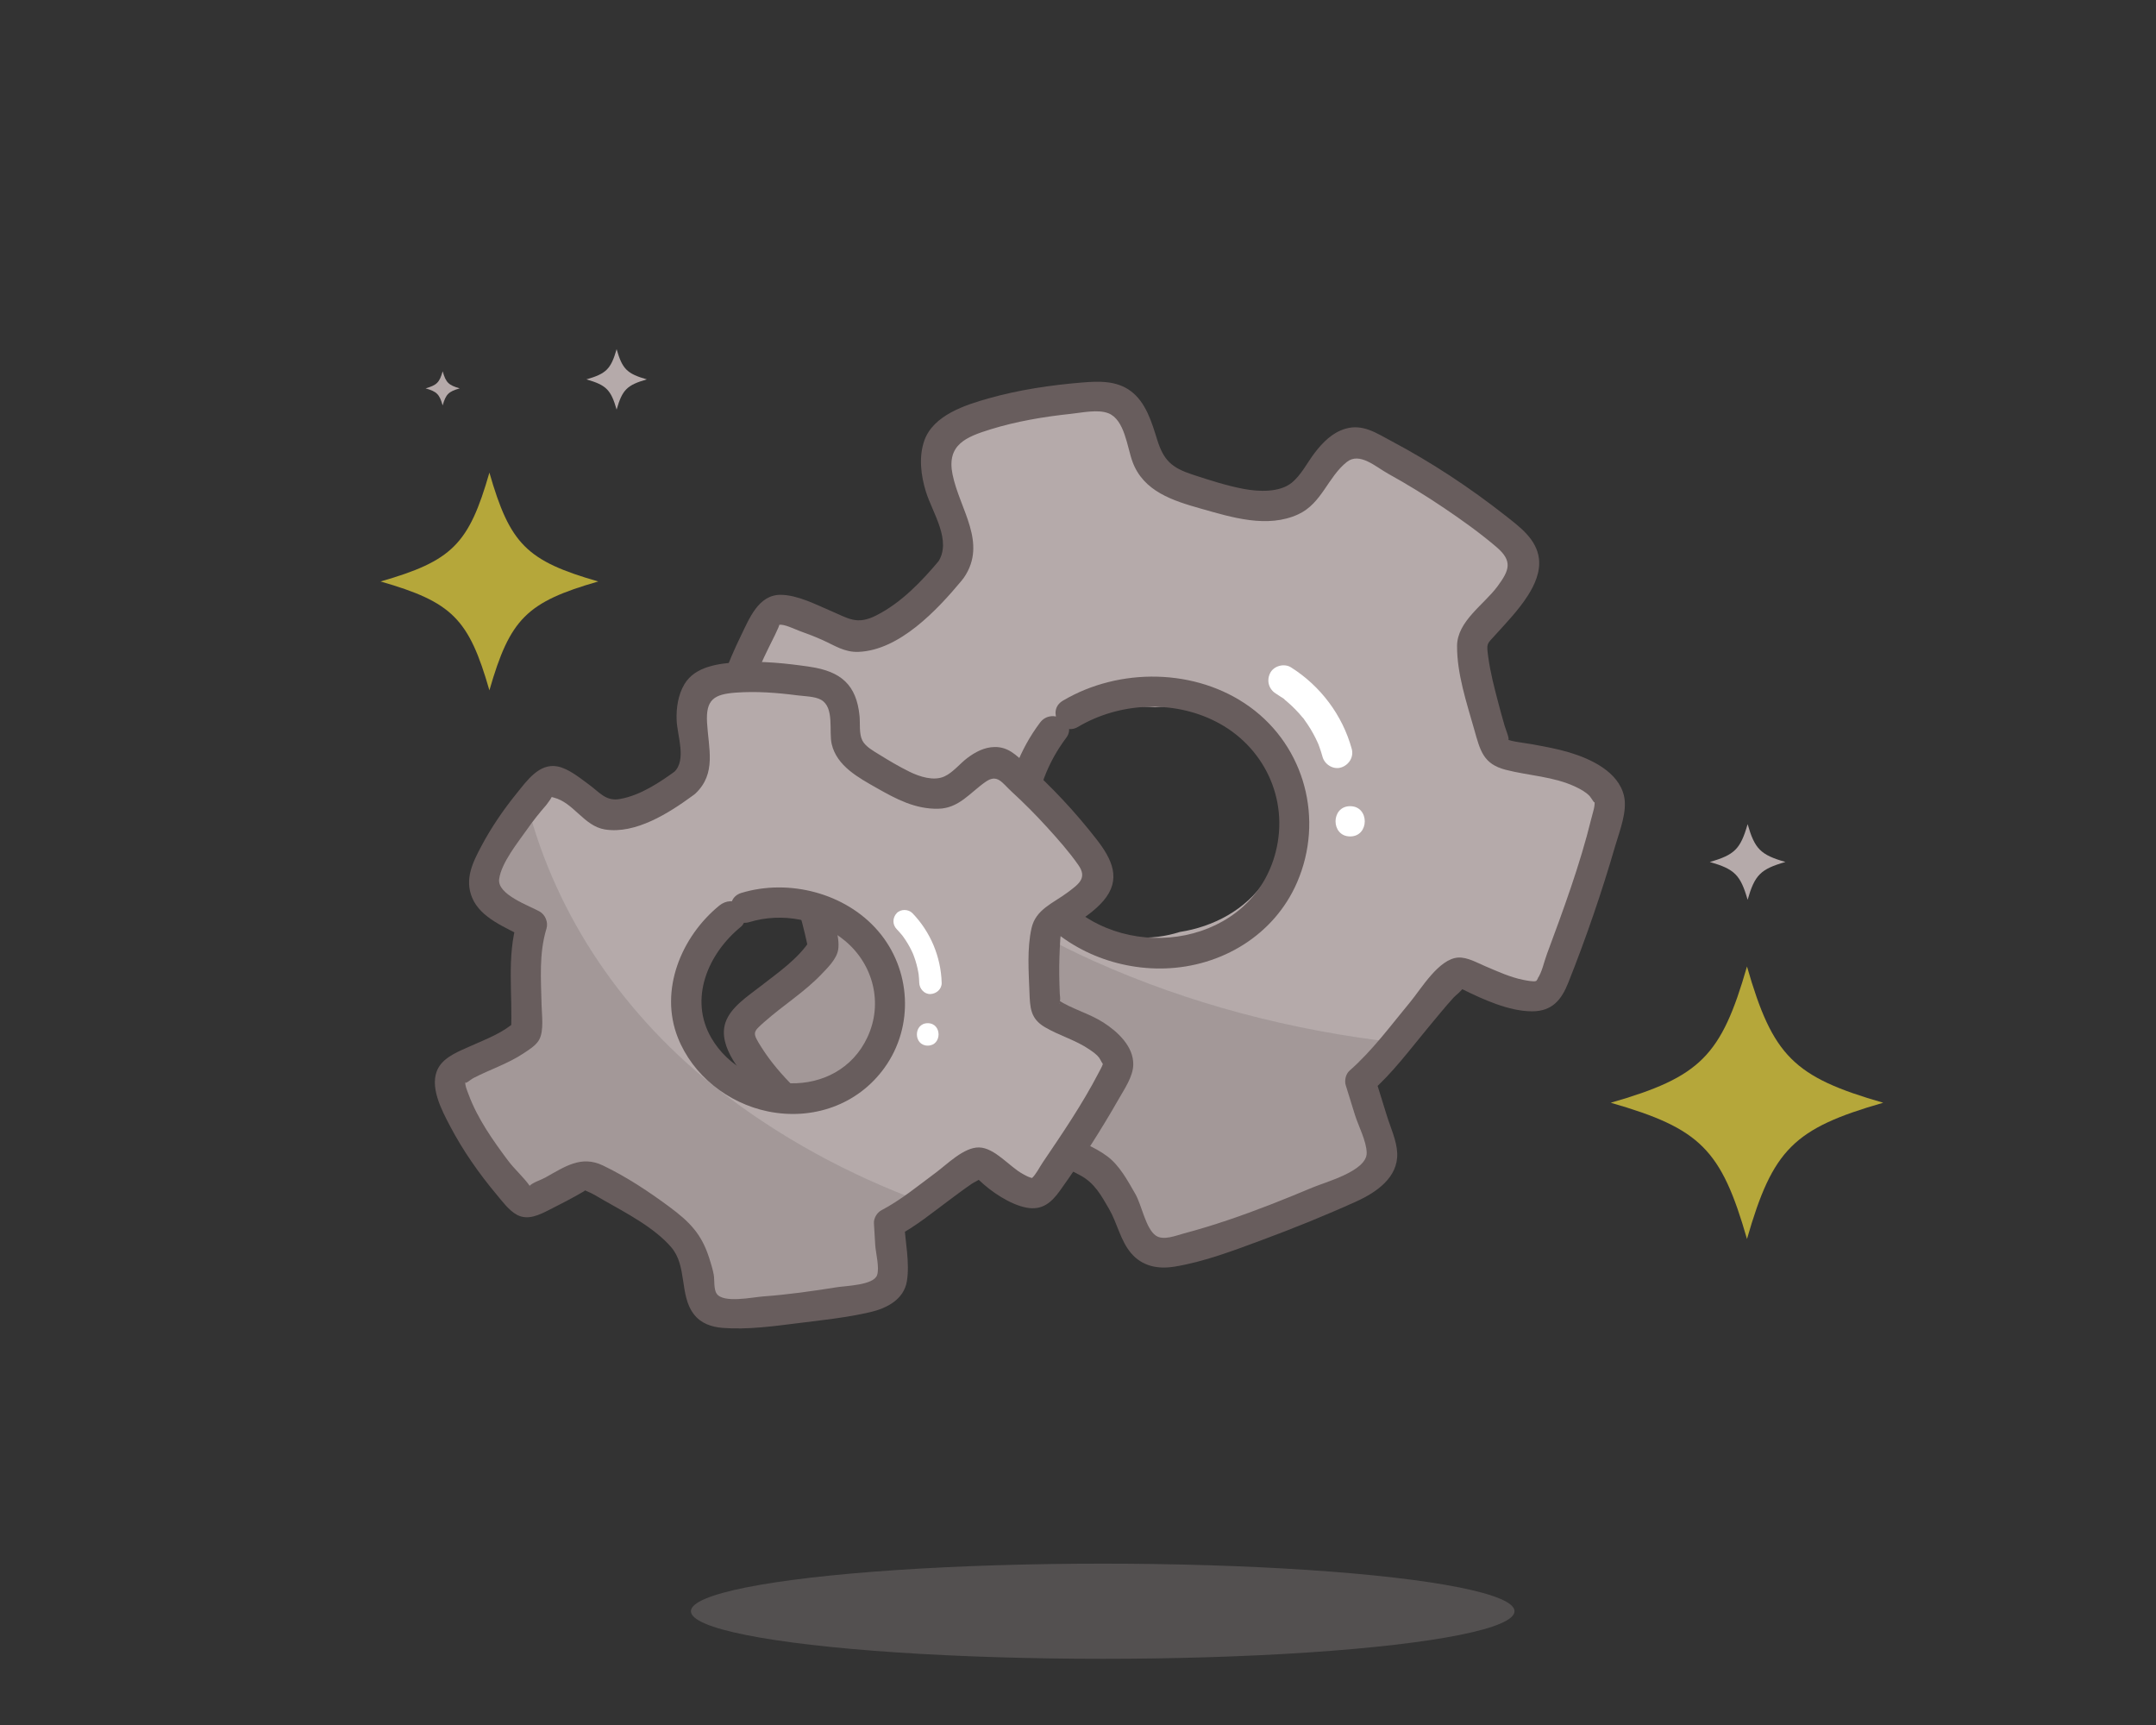 <?xml version="1.0" encoding="utf-8"?>
<svg version="1.1" xmlns="http://www.w3.org/2000/svg" xmlns:xlink="http://www.w3.org/1999/xlink" x="0px" y="0px"
	 viewBox="0 0 2500 2000" style="enable-background:new 0 0 2500 2000;" xml:space="preserve">
<rect x="0" y="0" width="2500" height="2000" fill="#333333" stroke="none"/>
<g id="BG">
	<g>
		<rect x="0" y="0" style="fill:transparent;" width="2500" height="2000"/>
	</g>
</g>
<g id="Layer_1">
	<g>
		<g>
			<g>
				<path style="fill:#B5AAAA;" d="M1865.936,926.428c-18.035-49.924-125.951-42.598-131.78-59.073
					c-11.36-36.351-34.08-118.147-24.993-129.506c18.853-23.566,67.491-65.705,56.694-93.887
					c-3.843-10.032-12.37-17.413-20.698-24.195c-51.625-42.05-108.137-78.092-168.033-107.177
					c-42.034-2.59-49.405,64.357-88.354,70.758c-38.948,6.401-48.334,1.571-86.339-9.09c-23.809-6.675-61.03-15.756-70.435-38.624
					c-8.657-21.053-12.725-51.867-29.674-67.067c-10.521-9.432-26.305-9.039-40.406-8.097
					c-40.161,2.68-164.178,18.257-173.941,57.305c-7.775,31.102,3.887,50.54,19.44,93.309c6.17,16.977,6.446,35.931-4.839,49.774
					c-38.684,47.453-97.758,92.894-127.295,72.445c-8.247-5.707-64.211-28.511-73.942-26.075
					c-6.656,1.67-10.818,8.109-14.176,14.091c-25.539,45.488-43.621,95.137-53.425,146.371c-4.206,21.977,9.526,43.48,31.105,49.397
					l58.466,16.022c-4.911,55.781,21.912,110.457,31.35,165.651c-20.139,33.846-79.193,65.56-95.253,88.959
					c-21.58,31.44,114.704,150.558,156.132,169.166c11.971,5.378,57.506-50.827,82.794-63.316
					c9.03-4.457,138.238,35.019,176.862,62.285c8.337,5.887,32.699,46.995,35.396,55.246c10.963,33.546,20.78,47.333,55.049,38.903
					c67.596-16.638,134.347-44.661,198.228-72.162c19.626-8.448,42.362-22.508,38.529-43.527l-25.015-80.704
					c29.537-24.992,98.082-118.322,112.693-125.627c8.712-4.359,91.03,48.314,107.146,17.045
					C1804.514,1130.874,1872.272,943.974,1865.936,926.428z M1466.77,1021.505c-22.196,33.067-59.43,52.963-98.622,59.013
					c-16.607,5.254-34.053,7.66-51.891,6.114c-42.949-3.729-83.991-24.838-107.469-61.818
					c-15.619-24.602-19.359-53.323-13.698-80.58c0.039-14.96,2.482-29.907,7.963-43.737c2.487-6.273,5.673-12.014,8.905-17.717
					c-6.419-12.357-1.679-27.484,9.966-34.822c11.637-7.334,24.26-13.393,37.318-18.128c2.518-1.965,4.849-4.093,7.452-5.981
					c6.362-4.611,14.57-4.62,21.807-1.901c16.378-2.839,33.784-3.519,51.272-1.901c15.802-1.777,31.918-0.766,46.812,4.016
					c3.753,0.788,7.477,1.79,11.139,3.096c26.868,9.595,48.298,28.537,63.798,52.248
					C1488.419,920.549,1495.113,979.284,1466.77,1021.505z"/>
				<g style="opacity:0.59;">
					<path style="fill:#968D8D;" d="M1577.382,1253.606c10.37-8.773,25.567-26.011,41.531-44.953
						c-120.931-13.864-239.77-44.61-350.559-94.401c-169.427-76.148-310.238-200.91-396.99-361.898
						c-17.241,36.702-30.003,75.506-37.625,115.334c-4.206,21.977,9.526,43.48,31.105,49.397l58.466,16.022
						c-4.911,55.781,21.912,110.457,31.35,165.651c-20.139,33.846-79.193,65.56-95.253,88.959
						c-21.58,31.44,114.704,150.558,156.132,169.166c11.971,5.378,57.506-50.827,82.794-63.316
						c9.03-4.457,138.238,35.019,176.862,62.285c8.337,5.887,32.699,46.995,35.396,55.246c10.963,33.546,20.78,47.333,55.049,38.903
						c67.596-16.638,134.347-44.661,198.228-72.162c19.626-8.448,42.362-22.508,38.529-43.527L1577.382,1253.606z"/>
				</g>
				<path style="fill:#685D5D;" d="M1250.069,842.742c47.467-28.191,109.55-31.458,159.178-6.438
					c56.16,28.313,85.677,89.846,70.008,151.45c-27.387,107.676-170.092,130.783-244.138,56.276
					c-52.393-52.719-40.633-133.004,1.175-188.55c13.577-18.038-16.862-35.538-30.286-17.703
					c-45.87,60.943-58.578,149.345-11.02,213.048c35.842,48.01,96.42,73.819,155.779,71.989
					c65.678-2.025,126.886-38.594,153.329-99.913c31.303-72.587,9.201-157.044-54.943-203.388
					c-62.303-45.014-151.46-45.854-216.785-7.058C1212.974,823.973,1230.597,854.307,1250.069,842.742L1250.069,842.742z"/>
				<path style="fill:#685D5D;" d="M1090.177,648.456c-20.745,24.9-44.857,50.34-74.177,65.114
					c-22.457,11.316-31.955,3.518-52.54-5.249c-17.4-7.411-38.799-18.545-58.164-18.676c-25.782-0.175-36.422,27.519-45.98,47.077
					c-14.976,30.643-27.039,62.762-35.62,95.776c-7.172,27.594-14.417,56.406,5.132,80.679c20.062,24.91,60.685,28.858,89.82,36.843
					c-4.292-5.637-8.584-11.274-12.875-16.911c-3.705,58.951,21.453,113.361,31.976,170.31c0.589-4.505,1.179-9.009,1.768-13.514
					c-14.294,22.221-37.792,38.061-58.296,54.092c-14.057,10.991-33.99,23.724-39.988,41.508
					c-9.584,28.414,20.16,60.497,37.019,79.623c28.293,32.099,61.077,60.877,95.553,86.162
					c10.747,7.882,23.833,19.139,37.072,22.503c16.619,4.222,30.833-9.263,42.313-19.305c16.186-14.16,31.519-34.13,50.867-44.075
					c-3.97,2.04-2.411,0.264,3.632,1.331c8.252,1.458,16.432,3.831,24.5,6.066c40.916,11.337,83.296,24.753,120.732,45.064
					c16.342,8.866,24.025,23.077,33.233,39.053c9.458,16.41,12.973,36.41,25.413,51.014c12.996,15.259,31.071,18.733,50.276,15.625
					c34.357-5.56,68.798-18.752,101.316-30.798c36.914-13.676,73.695-28.536,109.561-44.786
					c22.92-10.384,48.535-27.627,47.42-55.893c-0.578-14.666-7.759-29.794-12.048-43.63c-4.599-14.838-9.199-29.675-13.798-44.513
					c-1.503,5.688-3.007,11.375-4.51,17.063c24.546-21.468,44.602-48.521,65.326-73.534c9.988-12.055,19.888-24.225,30.371-35.857
					c2.405-2.669,9.942-8.079,11.087-11.62c0.583-0.529,1.167-1.059,1.75-1.588c-2.45,1.887-5.442,2.407-8.975,1.562
					c0.02-0.102,6.636,2.088,6.791,2.165c23.667,11.676,53.716,25.434,80.538,25.393c23.364-0.036,33.988-13.519,41.817-33.162
					c20.645-51.803,38.931-105.12,54.47-158.666c4.926-16.974,14.354-40.055,10.118-58.065
					c-6.589-28.016-38.517-42.797-63.247-50.227c-14.084-4.231-28.581-6.806-43.021-9.47c-7.302-1.347-25.773-3.359-28.692-5.734
					c3.805,3.095-2.467-12.445-3.477-15.939c-2.475-8.565-4.856-17.158-7.121-25.782c-4.632-17.637-9.403-35.63-11.825-53.737
					c-2.163-16.169-1.771-14.604,7.94-25.309c13.34-14.706,27.363-29.267,38.085-46.081c8.026-12.586,14.567-27.424,12.754-42.644
					c-2.693-22.615-22.284-36.868-38.913-49.945c-41.455-32.602-85.571-61.707-132.184-86.409
					c-17.408-9.225-33.083-20.207-53.31-14.28c-15.112,4.429-26.293,15.781-35.59,27.914c-8.562,11.175-15.647,25.835-26.765,34.776
					c-14.255,11.465-38.456,10.304-55.57,7.083c-19.698-3.707-39.928-10.25-58.985-16.491
					c-24.602-8.057-33.849-16.501-41.443-40.859c-6.246-20.037-12.93-42.923-30.536-56.079
					c-16.465-12.303-37.179-11.542-56.72-9.919c-36.176,3.006-72.838,8.419-107.81,18.275
					c-27.025,7.616-64.236,19.405-74.761,48.764c-6.773,18.892-4.07,40.832,1.744,59.535c7.711,24.803,30.639,57.288,13.806,81.926
					c-12.766,18.685,17.615,36.25,30.286,17.703c27.514-40.27-4.914-79.029-13.178-119.541
					c-7.026-34.442,15.358-43.532,44.315-52.468c30.117-9.294,61.694-14.576,92.993-17.907c12.959-1.379,31.32-5.43,43.371-0.655
					c18.94,7.506,21.711,39.146,27.941,56.137c12.689,34.607,47.027,45.295,79.679,54.524c35.392,10.002,76.833,23.072,112.668,6.44
					c27.297-12.67,34.11-43.13,56.25-60.673c14.819-11.743,33.501,5.696,47.421,13.402c22.405,12.402,44.259,25.802,65.475,40.143
					c20.809,14.067,41.481,28.815,60.593,45.136c19.081,16.294,14.918,26.962,1.208,45.534
					c-15.667,21.222-46.757,40.473-46.924,69.081c-0.189,32.205,11.175,66.188,19.878,96.819
					c6.98,24.568,10.349,40.107,36.649,46.853c26.752,6.862,55.475,7.704,80.807,19.654c5.842,2.756,11.929,6.06,16.408,10.786
					c1.781,1.878,6.922,11.347,5.491,5.401c1.274,5.294-1.831,13.65-3.53,20.593c-13.13,53.644-32.605,106.225-51.776,157.951
					c-3.055,8.244-5.472,20.544-10.662,27.778c2.156-3.004-0.933,2.328-1.479,2.604c-2.507,1.269-11.271-0.485-15.091-1.248
					c-15.238-3.042-29.831-9.847-44.068-15.846c-9.321-3.928-20.592-10.53-31.128-10.004c-22.505,1.124-43.192,36.359-55.727,51.445
					c-22.393,26.95-43.841,56.401-70.323,79.561c-4.509,3.943-6.252,11.444-4.51,17.063c3.525,11.37,7.049,22.741,10.574,34.111
					c4.045,13.049,13.429,30.491,13.694,44.177c0.407,21.08-47.128,33.668-62.691,40.208
					c-32.588,13.694-65.459,26.804-98.972,38.077c-16.641,5.598-33.437,10.741-50.408,15.241
					c-8.994,2.385-23.518,8.515-32.292,2.589c-11.828-7.989-16.486-35.522-23.936-48.449c-8.713-15.117-18.159-32.863-32.392-43.516
					c-14.137-10.581-31.808-17.367-47.981-24.105c-37.276-15.53-76.55-29.71-116.143-38.068c-12.108-2.556-22.344-4.625-33.57,1.592
					c-18.307,10.14-33.5,27.122-48.729,41.178c-2.616,2.415-21.39,15.193-21.496,17.915c-0.163,4.202,3.97-2.187,6.184,1.541
					c-0.493-0.83-2.68-1.077-3.396-1.769c-2.242-2.165-6.318-3.633-8.989-5.308c-15.226-9.548-29.44-20.751-43.207-32.269
					c-30.203-25.268-62.503-53.406-83.691-86.998c-11.009-17.455-10.489-17.437,3.675-29.949
					c21.284-18.804,45.683-33.973,65.435-54.541c7.34-7.644,18.002-17.988,19.746-28.838c2.51-15.62-6.752-36.952-10.918-52.069
					c-10.529-38.209-22.641-75.775-20.118-115.91c0.478-7.603-5.786-14.968-12.875-16.911c-11.818-3.239-23.637-6.478-35.455-9.717
					c-13.418-3.677-32.136-5.643-39.2-19.388c-6.951-13.525,0.652-31.574,4.201-45.271c3.924-15.148,8.58-30.111,13.943-44.812
					c5.74-15.735,12.383-31.113,19.859-46.101c2.027-4.064,13.589-26.851,12.084-26.393c5.121-1.557,19.054,5.36,23.864,7.065
					c8.918,3.159,17.79,6.577,26.424,10.451c13.986,6.275,25.443,14.341,41.552,13.75c47.731-1.751,91.613-48.771,119.734-82.524
					C1129.33,656.031,1104.647,631.088,1090.177,648.456z"/>
				<path style="fill:#FFFFFF;" d="M1496.981,773.751c-7.776-4.895-19.67-1.894-23.995,6.292c-4.563,8.637-2.008,18.77,6.292,23.995
					l0,0c1.842,1.16,3.666,2.345,5.458,3.582c1.397,0.965,4.333,2.387,5.281,3.834c-0.496-0.38-0.992-0.76-1.488-1.141
					c0.512,0.404,1.021,0.814,1.525,1.227c0.843,0.687,1.679,1.383,2.507,2.089c1.654,1.413,3.277,2.863,4.865,4.35
					c3.018,2.825,5.913,5.782,8.678,8.855c1.456,1.618,2.875,3.268,4.256,4.95c0.501,0.609,1.867,1.849,2.045,2.544
					c-0.383-0.493-0.766-0.987-1.148-1.48c0.395,0.52,0.785,1.044,1.17,1.571c5.029,6.838,9.459,14.112,13.221,21.721
					c0.965,1.951,1.869,3.928,2.756,5.915c1.196,2.681-0.128-0.598-0.246-0.582c0.105-0.014,1.356,3.473,1.422,3.648
					c1.525,4.079,2.837,8.227,3.991,12.426c2.431,8.843,12.563,15.165,21.573,12.249c9.046-2.927,14.854-12.095,12.249-21.573
					C1556.669,829.208,1531.181,795.281,1496.981,773.751"/>
				<g>
					<path style="fill:#FFFFFF;" d="M1565.577,969.781c22.569,0,22.606-35.075,0-35.075
						C1543.008,934.706,1542.971,969.781,1565.577,969.781L1565.577,969.781z"/>
				</g>
			</g>
			<g>
				<path style="fill:#B5AAAA;" d="M1296.551,1233.876c-4.149-39.131-83.133-52.953-84.414-65.846
					c-1.746-28.179-3.628-91.083,4.925-97.652c17.742-13.629,60.213-35.358,57.427-57.556c-0.991-7.902-5.823-14.724-10.619-21.081
					c-29.724-39.406-64.028-75.353-101.999-106.89c-29.801-9.303-46.955,37.587-76.126,35.303
					c-29.171-2.284-35.073-7.422-60.546-21.822c-15.959-9.018-41.147-22.142-43.87-40.269c-2.507-16.688,0.018-39.591-9.494-53.532
					c-5.905-8.652-17.337-11.162-27.655-12.979c-29.386-5.177-121.421-15.909-135.359,10.473
					c-11.101,21.014-6.145,37.071-2.517,70.612c1.438,13.313-1.718,27.007-12.292,34.975
					c-36.246,27.315-86.813,49.574-104.458,29.626c-4.927-5.568-41.18-31.887-48.616-31.856c-5.087,0.024-9.222,3.924-12.699,7.635
					c-26.434,28.227-48.237,60.769-64.361,95.917c-6.917,15.077-0.836,32.986,13.651,41.064l39.254,21.88
					c-13.406,39.287-3.772,83.394-6.744,124.798c-20.487,20.802-68.611,33.182-84.313,47.185
					c-21.099,18.814,55.932,128.683,82.463,149.409c7.667,5.99,50.392-26.414,70.807-30.93c7.289-1.611,93.319,49.672,116.3,76.135
					c4.96,5.714,15.223,39.617,15.705,46.034c1.956,26.09,6.583,37.752,32.745,37.747c51.606-0.016,104.618-8.378,155.471-16.871
					c15.623-2.609,34.479-8.707,35.439-24.516l-3.727-62.525c25.686-12.765,91.546-67.823,103.357-70.496
					c7.043-1.596,56.982,50.889,74.117,31.231C1216.156,1370.186,1298.007,1247.629,1296.551,1233.876z M992.371,1231.687
					c-21.83,19.877-52.155,27.611-81.44,25.031c-12.885,0.843-25.87-0.512-38.438-4.781c-30.258-10.285-56.069-32.743-66.427-63.519
					c-6.891-20.475-4.501-41.812,4.398-60.432c2.675-10.763,7.079-21.09,13.472-30.076c2.9-4.076,6.21-7.645,9.546-11.179
					c-2.435-10.031,3.654-20.082,13.337-23.305c9.676-3.221,19.834-5.349,30.072-6.447c2.16-0.969,4.215-2.089,6.423-2.987
					c5.396-2.194,11.307-0.747,16.035,2.49c12.293,0.855,24.944,3.445,37.247,7.704c11.69,1.517,23.113,5.096,32.989,11.175
					c2.562,1.231,5.066,2.611,7.471,4.199c17.644,11.662,29.719,29.09,36.682,48.903
					C1025.821,1162.841,1020.246,1206.308,992.371,1231.687z"/>
				<g style="opacity:0.59;">
					<path style="fill:#968D8D;" d="M1030.928,1418.348c9.018-4.481,23.008-14.201,37.852-25.012
						c-84.603-31.38-164.714-74.543-235.659-129.991c-108.494-84.799-187.784-199.531-221.749-330.776
						c-18.906,23.37-34.96,49.047-47.495,76.37c-6.917,15.077-0.836,32.986,13.651,41.064l39.254,21.88
						c-13.406,39.287-3.772,83.394-6.744,124.798c-20.487,20.802-68.611,33.182-84.313,47.185
						c-21.099,18.814,55.932,128.683,82.463,149.409c7.667,5.99,50.392-26.414,70.807-30.93c7.289-1.611,93.319,49.672,116.3,76.135
						c4.96,5.714,15.223,39.617,15.705,46.034c1.956,26.09,6.583,37.752,32.745,37.747c51.606-0.016,104.618-8.378,155.471-16.871
						c15.623-2.609,34.479-8.707,35.439-24.516L1030.928,1418.348z"/>
				</g>
				<path style="fill:#685D5D;" d="M868.973,1069.094c37.622-11.409,80.873-3.526,111.213,21.986
					c32.632,27.44,43.948,72.364,25.655,111.49c-34.744,74.31-141.978,67.872-180.971,0.916
					c-26.429-45.381-3.842-97.877,34.028-128.754c7.399-6.033,6.147-18.519,0-24.802c-7.18-7.339-17.502-5.952-24.802,0
					c-44.042,35.91-69.898,98.062-48.076,153.183c17.385,43.915,58.361,76.055,104.401,85.488
					c51.727,10.598,104.285-7.416,135.385-50.871c34.413-48.084,30.575-113.88-7.623-158.327
					c-37.886-44.083-103.52-60.814-158.533-44.132C838.106,1041.805,847.288,1075.67,868.973,1069.094L868.973,1069.094z"/>
				<path style="fill:#685D5D;" d="M785.161,892.471c-19.423,14.22-42.141,29.613-66.316,33.915
					c-16.415,2.922-23.586-7.778-36.027-16.823c-10.407-7.567-23.352-18.403-36.36-20.943
					c-21.203-4.139-35.708,16.871-47.277,31.135c-15.415,19.006-29.266,39.235-40.785,60.846
					c-10.263,19.256-19.966,38.673-10.862,60.344c10.031,23.879,39.163,34.243,60.398,46.08c-2.687-6.602-5.373-13.203-8.06-19.805
					c-12.855,42.354-5.041,86.061-7.371,129.458c1.712-4.134,3.424-8.267,5.137-12.401c-14.341,13.286-33.697,20.311-51.267,28.253
					c-13.054,5.901-30.55,12.196-37.997,25.439c-11.636,20.693,4.005,49.592,13.611,67.864
					c14.728,28.015,33.241,54.538,53.543,78.789c6.647,7.94,14.483,18.727,23.808,23.795c12.68,6.89,25.972,0.165,37.584-5.699
					c13.246-6.69,27.045-13.748,39.813-21.265c5.721-3.368-3.006-2.961,3.387-0.521c6.738,2.572,13.329,6.857,19.575,10.42
					c25.998,14.834,58.924,31.763,78.669,54.763c18.672,21.75,9.294,55.197,25.921,77.277c8.24,10.943,20.5,15.156,33.796,16.198
					c28.813,2.258,59.23-1.985,87.796-5.555c27.618-3.451,56.171-6.42,83.3-12.741c19.083-4.447,38.879-14.619,42.39-35.761
					c3.508-21.123-1.83-45.855-3.101-67.184c-2.895,5.048-5.791,10.095-8.686,15.143c21.82-11.432,41.359-27.543,61.085-42.152
					c8.721-6.459,17.395-13.02,26.373-19.121c2.497-1.697,9.241-4.502,10.828-6.946c0.336-0.179,0.672-0.358,1.008-0.537
					c4.111-2,0.983-2.066-9.383-0.198c-0.089,0.291,5.405,3.52,5.844,3.943c13.72,13.216,35.689,28.065,54.593,31.66
					c18.393,3.497,29.125-5.945,38.974-19.705c24.434-34.134,47.432-69.925,68.214-106.388
					c6.566-11.521,16.534-25.909,16.767-39.704c0.358-21.267-18.232-38.311-34.55-48.795
					c-16.471-10.582-36.488-15.637-52.579-26.127c3.699,2.411,0.531,8.841,2.248,0.132c0.412-2.09-0.239-5.14-0.327-7.273
					c-0.295-7.189-0.507-14.38-0.61-21.574c-0.2-13.967,0.356-27.777,1.184-41.704c0.135-2.274,0.449-4.697,1.205-6.851
					c1.831-5.219-4.378,4.869,0.533-0.441c3.848-4.161,10.348-6.936,15.017-10.122c11.703-7.986,23.885-16.28,33.179-27.094
					c21.414-24.915,10.104-48.296-7.844-71.346c-24.756-31.794-52.275-61.328-82.48-88.013
					c-11.158-9.858-20.034-19.268-35.775-19.031c-11.81,0.178-22.349,5.754-31.535,12.671c-8.778,6.609-16.68,16.902-26.723,21.463
					c-12.335,5.602-28.766,0.245-40.441-5.497c-11.925-5.865-23.721-12.847-35.009-19.863c-6.567-4.081-15.876-9.097-19.582-16.268
					c-4.05-7.835-2.465-19.774-3.281-28.329c-3.494-36.608-21.934-51.871-57.333-57.155c-27.605-4.121-55.943-6.98-83.866-5.288
					c-21.844,1.324-49.451,4.62-61.837,25.339c-7.423,12.417-9.659,27.774-9.075,41.989c0.741,18.048,11.874,45.971-2.992,60.048
					c-16.424,15.552,8.409,40.325,24.802,24.802c24.647-23.339,15.126-52.295,13.453-82.222
					c-1.493-26.708,7.991-32.857,33.181-34.737c23.714-1.77,47.967,0.078,71.505,3.137c8.117,1.055,20.335,1.127,27.456,5.133
					c15.875,8.932,8.909,36.383,12.409,51.4c5.924,25.412,31.011,38.867,51.93,50.751c22.515,12.791,44.738,24.739,71.542,24.208
					c24.203-0.479,36.908-18.754,55.132-31.325c13.622-9.397,18.878,1.244,29.934,11.388c14.358,13.173,28.115,26.993,41.22,41.413
					c12.666,13.937,25.528,28.403,36.322,43.865c10.56,15.126,0.266,22.093-12.679,31.786c-16.582,12.416-36.8,19.463-41.684,41.285
					c-5.281,23.591-3.353,49.722-2.438,73.667c0.707,18.481,0.917,31.148,17.958,41.177c16.735,9.849,35.862,14.95,51.981,26.093
					c3.742,2.587,7.991,5.5,10.8,9.19c1.535,2.017,5.197,10.12,4.786,6.852c-0.467-3.716-0.426,0.742-0.504,0.958
					c-1.23,3.433-3.198,6.718-4.876,9.952c-18.751,36.122-42.049,70.334-64.854,103.984c-3.777,5.573-7.581,13.622-12.614,18.176
					c-2.098,1.899,0.146-0.349,1.593-0.19c-4.411-0.485-8.362-2.908-12.178-4.978c-15.104-8.194-32.326-30.211-50.459-30.606
					c-17.646-0.384-37.06,19.503-50.101,29.148c-20.415,15.099-40.581,31.858-63.154,43.684c-5.156,2.701-9.035,9.297-8.686,15.143
					c0.495,8.306,0.991,16.613,1.486,24.919c0.544,9.127,5.232,26.704,2.104,35.289c-4.218,11.577-35.984,12.196-46.662,13.902
					c-28.404,4.538-56.903,8.569-85.605,10.666c-12.043,0.88-45.927,8.215-53.689-3.208c-3.601-5.299-2.292-16.048-3.392-22.008
					c-1.189-6.443-3.183-12.795-5.156-19.035c-8.893-28.116-22.717-42.163-46.154-59.555
					c-24.089-17.876-50.033-35.042-77.144-48.017c-25.3-12.109-44.034,1.303-66.966,14.043c-5.282,2.934-14.248,5.525-18.325,9.687
					c-0.465,0.209-0.929,0.418-1.394,0.626c-6.011,1.291-3.913,2.537,6.294,3.738c-0.129,0.128-4.338-4.176-3.994-3.666
					c-7.125-10.547-17.791-19.603-25.531-29.922c-17.445-23.261-35.619-49.024-45.745-76.49c-1.632-4.428-4.882-11.307-3.85-16.322
					c-1.193,5.795,4.643-0.665,9.519-3.193c18.923-9.813,39.558-16.413,57.433-28.236c6.294-4.163,14.86-9.306,18.56-16.037
					c5.771-10.497,3.066-28.79,2.817-40.293c-0.651-30.049-3.165-59.5,5.695-88.692c2.207-7.271-1.43-16.109-8.06-19.805
					c-12.389-6.906-49.082-19.564-46.839-37.378c2.37-18.822,21.987-42.967,32.639-58.107c6.797-9.662,14.101-18.905,21.908-27.771
					c0.807-0.916,8.013-10.676,5.974-9.479c2.194-1.288-7.123-1.774,2.81,0.706c23.062,5.757,34.957,32.998,59.256,36.957
					c35.451,5.777,74.43-19.104,101.481-38.91C820.892,909.558,803.412,879.109,785.161,892.471z"/>
				<path style="fill:#FFFFFF;" d="M1039.716,1077.205c2.163,2.245,4.215,4.573,6.204,6.974c0.666,0.804,0.912,1.164,0.127,0.123
					c0.468,0.621,0.932,1.245,1.388,1.876c0.911,1.261,1.795,2.542,2.65,3.842c1.71,2.6,3.307,5.275,4.785,8.014
					c0.739,1.37,1.448,2.756,2.127,4.156c0.339,0.7,0.671,1.404,0.996,2.112c0.127,0.276,1.368,3.156,0.747,1.656
					c-0.541-1.305,0.356,0.927,0.443,1.151c0.282,0.725,0.556,1.454,0.822,2.185c0.532,1.463,1.033,2.936,1.501,4.421
					c0.937,2.968,1.745,5.976,2.421,9.014c0.338,1.519,0.642,3.045,0.912,4.577c0.135,0.765,0.236,1.539,0.38,2.302
					c0.38,2.011-0.19-2.025,0.009,0.012c0.323,3.299,0.611,6.575,0.705,9.891c0.191,6.792,5.843,13.321,13.001,13.001
					c6.88-0.308,13.206-5.718,13.001-13.001c-0.848-30.078-12.945-59.019-33.832-80.691c-4.728-4.906-13.696-5.109-18.386,0
					C1034.88,1064.088,1034.672,1071.971,1039.716,1077.205L1039.716,1077.205z"/>
				<g>
					<path style="fill:#FFFFFF;" d="M1075.757,1212.311c16.731,0,16.759-26.002,0-26.002
						C1059.027,1186.31,1058.999,1212.311,1075.757,1212.311L1075.757,1212.311z"/>
				</g>
			</g>
		</g>
		<path style="fill:#B5A73A;" d="M693.704,674.179c-83.01,23.858-102.352,43.199-126.21,126.21
			c-23.858-83.01-43.199-102.352-126.21-126.21c83.011-23.858,102.352-43.199,126.21-126.21
			C591.352,630.979,610.693,650.32,693.704,674.179z"/>
		<path style="fill:#B5A73A;" d="M2183.704,1278.541c-103.906,29.864-128.115,54.073-157.979,157.979
			c-29.864-103.906-54.073-128.115-157.979-157.979c103.906-29.864,128.115-54.073,157.979-157.979
			C2055.588,1224.468,2079.798,1248.677,2183.704,1278.541z"/>
		<path style="fill:#B5AAAA;" d="M750.041,439.863c-23.045,6.624-28.414,11.993-35.038,35.038
			c-6.624-23.045-11.993-28.414-35.038-35.038c23.045-6.623,28.414-11.993,35.038-35.038
			C721.626,427.871,726.996,433.24,750.041,439.863z"/>
		<path style="fill:#B5AAAA;" d="M2070.319,999.391c-28.846,8.291-35.567,15.012-43.858,43.858
			c-8.291-28.846-15.012-35.567-43.858-43.858c28.846-8.291,35.567-15.012,43.858-43.858
			C2034.752,984.379,2041.473,991.1,2070.319,999.391z"/>
		<path style="fill:#B5AAAA;" d="M533.068,450.279c-13.008,3.739-16.039,6.77-19.778,19.778
			c-3.739-13.008-6.77-16.039-19.778-19.778c13.008-3.739,16.039-6.77,19.778-19.778C517.029,443.509,520.06,446.54,533.068,450.279
			z"/>
	</g>
	<ellipse style="opacity:0.33;fill:#968D8D;" cx="1278.659" cy="1868.09" rx="477.51" ry="55.158"/>
</g>
</svg>
